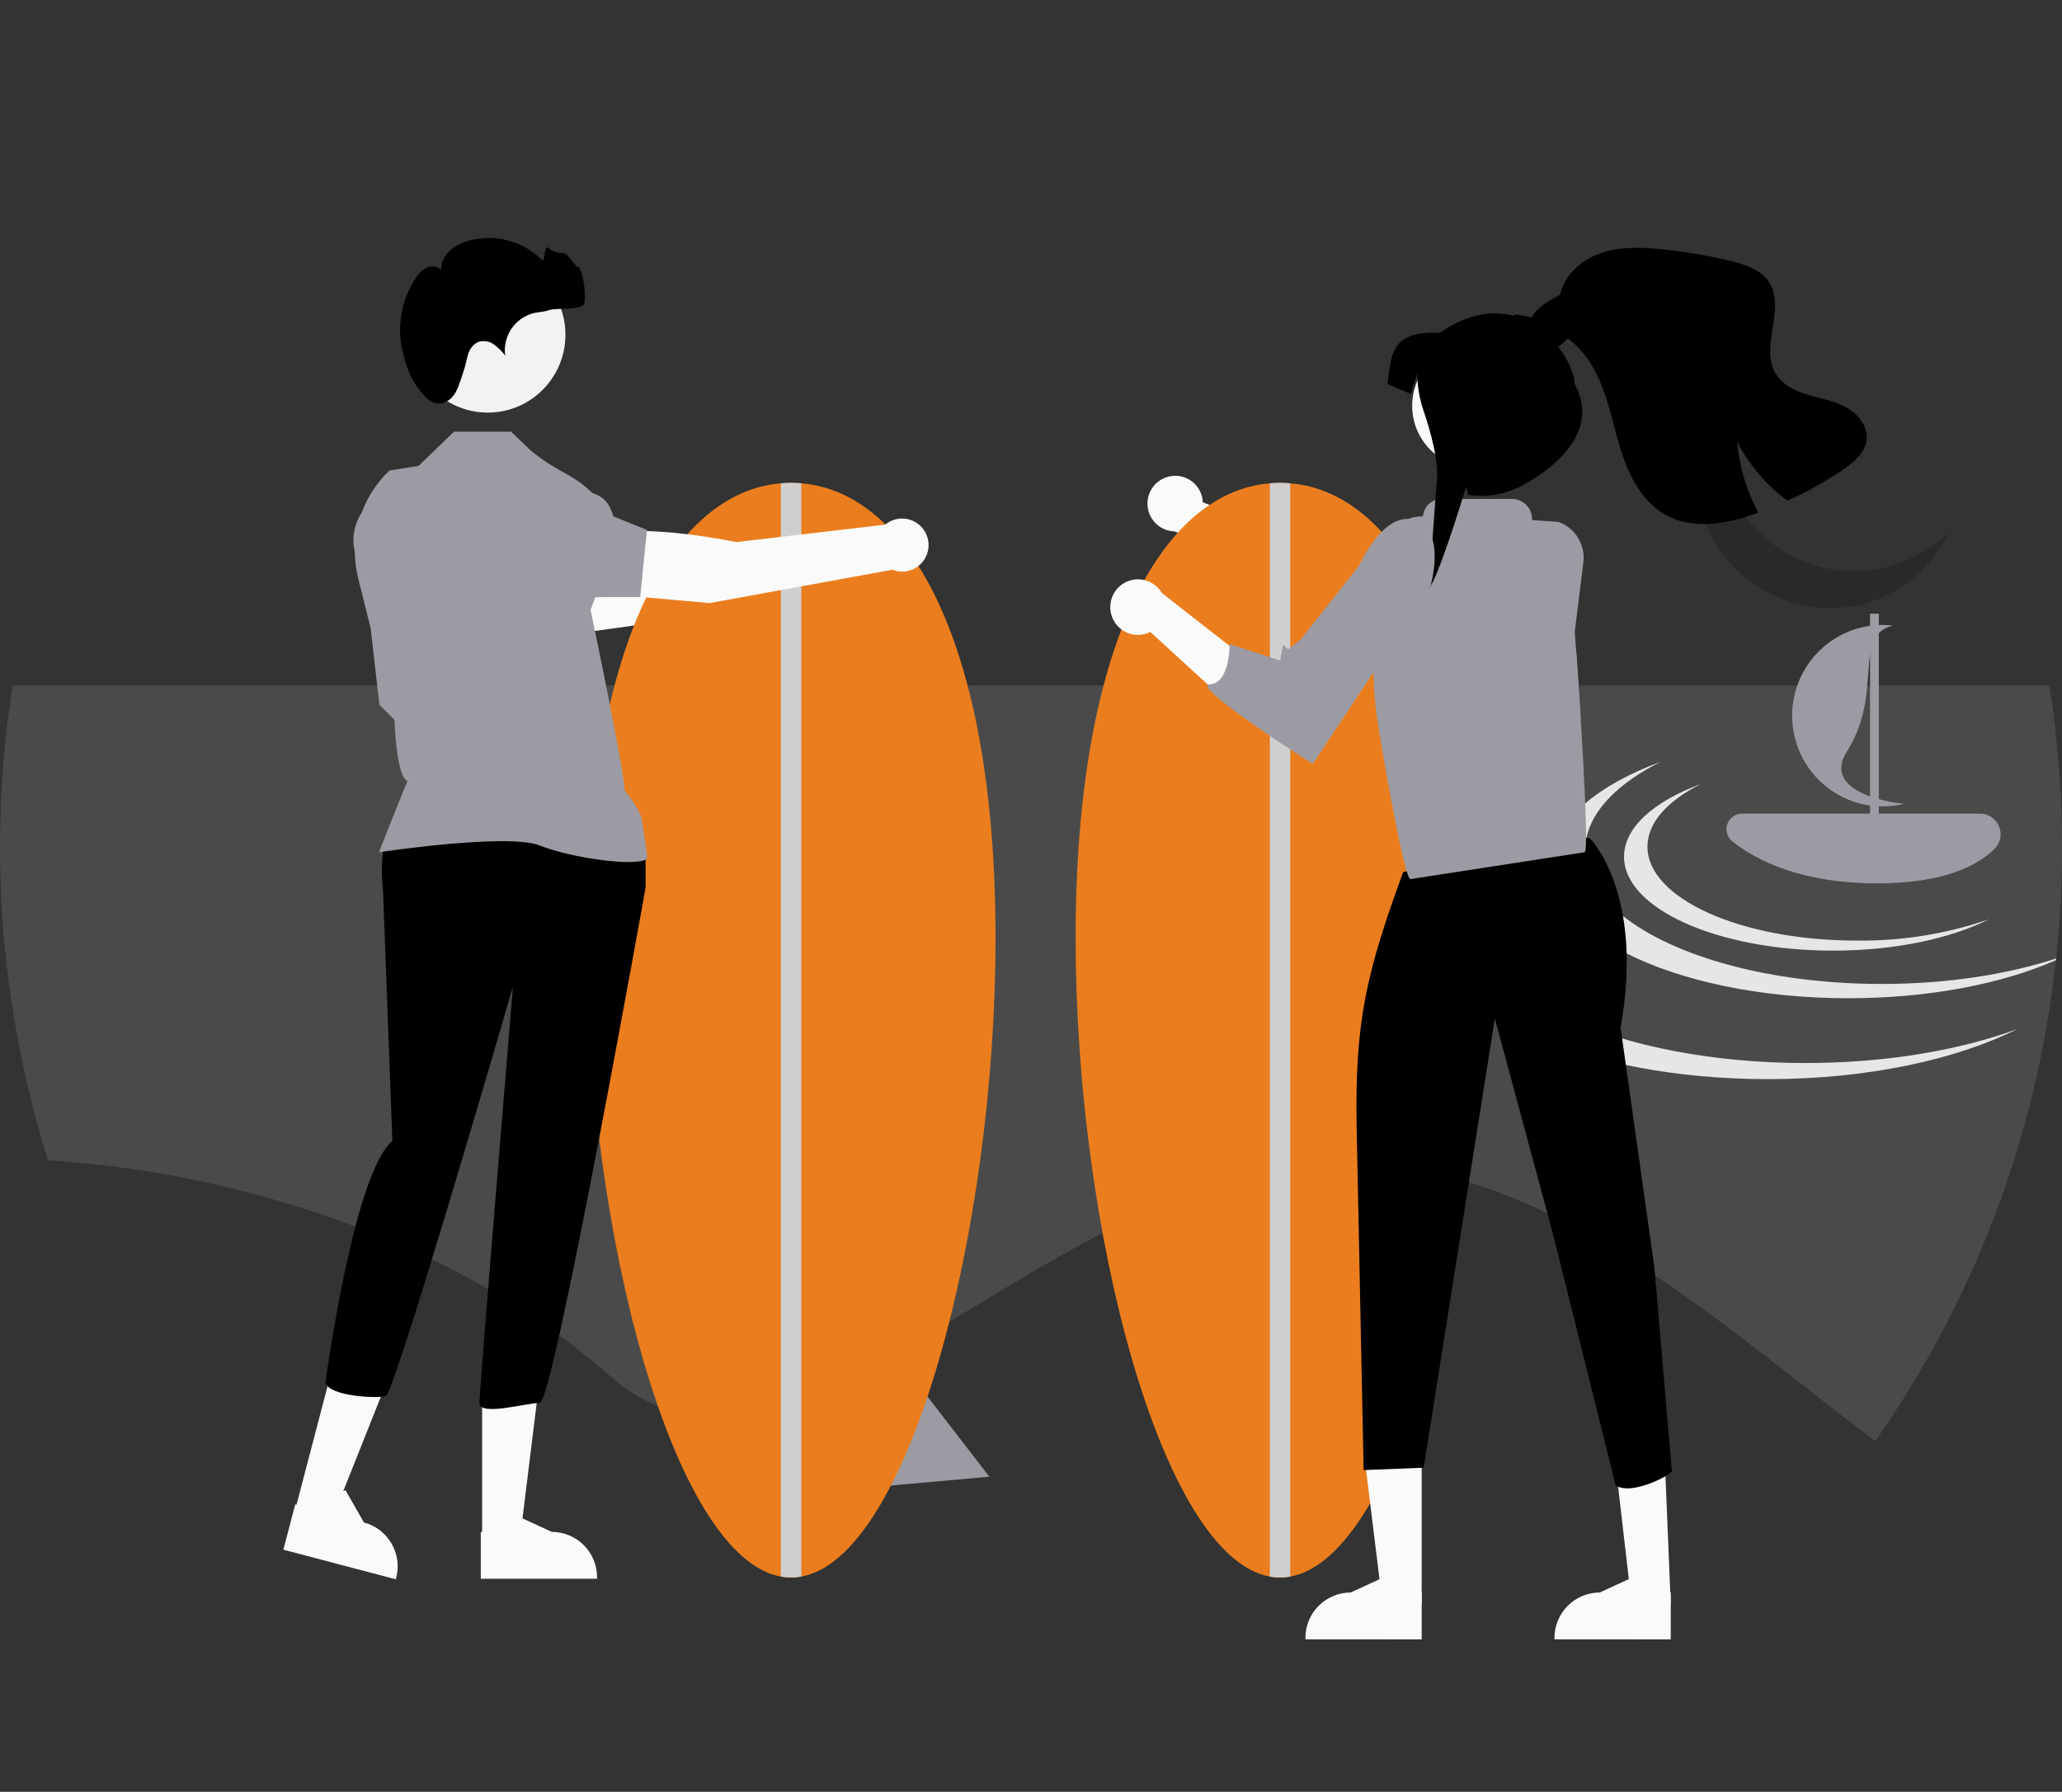 <svg width="298" height="259" viewBox="0 0 298 259" fill="none" xmlns="http://www.w3.org/2000/svg">
<rect x="0" y="0" width="298" height="259" fill="#333333" stroke="none"/>
<g clip-path="url(#clip0_29_3707)">
<path d="M127.553 193.451L142.98 213.448L124.167 215.132L127.553 193.451Z" fill="#9C9BA3"/>
<path d="M298 122.518C298.002 127.871 297.719 133.22 297.154 138.542C297.146 138.625 297.135 138.704 297.123 138.787C294.432 163.805 285.445 187.726 271.007 208.306C260.543 200.405 250.162 191.693 239.194 184.37C234.223 181.004 229.02 177.997 223.624 175.371C219.957 173.602 216.167 172.102 212.284 170.881C212.152 170.839 212.017 170.798 211.885 170.76C208.496 169.719 205.033 168.939 201.526 168.429C199.749 168.174 197.959 168.018 196.165 167.961C192.922 167.864 189.678 168.063 186.472 168.557C185.483 168.708 184.497 168.885 183.515 169.089C175.199 170.772 167.132 174.164 159.344 178.208H159.34C151.672 182.193 144.278 186.811 137.193 191.074C129.702 195.576 122.56 199.673 115.806 202.194C114.813 202.563 113.827 202.903 112.849 203.197C106.558 205.121 100.624 205.472 95.078 203.246C92.577 202.223 90.27 200.777 88.256 198.971C85.882 196.885 83.401 194.9 80.814 193.018C77.511 190.609 74.082 188.38 70.542 186.339C67.904 184.811 65.195 183.375 62.414 182.03C58.833 180.295 55.151 178.71 51.371 177.276C37.107 171.919 22.135 168.691 6.935 167.697C-0.03 145.528 -1.779 122.043 1.825 99.084H296.175C297.394 106.835 298.004 114.671 298 122.518Z" fill="#4A4A4A"/>
<path opacity="0.2" d="M281.67 76.894C279.153 82.001 274.735 85.874 269.228 87.319C269.219 87.324 269.209 87.326 269.198 87.325C267.817 87.669 266.401 87.858 264.977 87.889H264.84C264.589 87.895 264.338 87.895 264.087 87.889C258.946 87.76 254.063 85.607 250.494 81.896C246.925 78.184 244.956 73.213 245.015 68.057C245.033 66.843 245.161 65.633 245.398 64.442C245.398 64.436 245.404 64.43 245.404 64.424C246.053 62.338 247.224 60.453 248.805 58.95C248.274 61.491 248.252 64.112 248.74 66.661C249.228 69.21 250.216 71.636 251.648 73.799C253.079 75.962 254.925 77.817 257.078 79.258C259.23 80.7 261.648 81.697 264.188 82.193C264.374 82.229 264.559 82.265 264.744 82.295C265.282 82.385 265.82 82.451 266.365 82.493C269.167 82.721 271.986 82.339 274.628 81.372C277.27 80.406 279.672 78.878 281.67 76.894Z" fill="black"/>
<path d="M297.153 138.542C297.146 138.625 297.135 138.704 297.123 138.787C289.391 142.19 278.814 144.288 267.139 144.288C254.387 144.288 242.934 141.787 235.081 137.814C230.341 135.418 226.913 132.486 225.302 129.249C224.629 127.942 224.273 126.494 224.264 125.023C224.263 124.65 224.287 124.276 224.335 123.906C224.425 123.213 224.592 122.532 224.836 121.876C225.553 120.051 226.663 118.407 228.087 117.062C228.407 116.749 228.745 116.436 229.099 116.13C231.8 113.806 235.525 111.761 240.007 110.112C234.054 113.093 230.141 116.918 229.257 121.133C229.238 121.208 229.227 121.284 229.216 121.356C229.115 121.884 229.064 122.421 229.065 122.959C229.065 123.012 229.065 123.069 229.069 123.121C229.069 123.121 229.073 123.125 229.069 123.125C229.129 126.491 231.112 129.649 234.547 132.392C241.896 138.259 255.889 142.224 271.944 142.224C281.365 142.224 290.076 140.855 297.153 138.542Z" fill="#E6E6E6"/>
<path d="M224.878 117.418C217.203 121.265 212.53 126.346 212.53 131.918C212.53 143.922 234.192 153.654 260.913 153.654C272.53 153.654 283.188 151.813 291.529 148.747C282.67 153.187 269.811 155.982 255.494 155.982C228.773 155.982 207.112 146.251 207.112 134.247C207.112 127.462 214.035 121.404 224.878 117.418Z" fill="#E6E6E6"/>
<path d="M245.799 113.33C241.006 115.732 238.089 118.904 238.089 122.383C238.089 129.878 251.614 135.954 268.297 135.954C274.797 136.038 281.263 135.002 287.413 132.89C281.882 135.663 273.853 137.408 264.914 137.408C248.231 137.408 234.706 131.332 234.706 123.837C234.706 119.601 239.029 115.819 245.799 113.33Z" fill="#E6E6E6"/>
<path d="M288.898 119.454C288.679 118.903 288.298 118.431 287.805 118.1C287.313 117.769 286.733 117.596 286.14 117.602H251.765C251.297 117.601 250.841 117.747 250.459 118.019C250.078 118.291 249.79 118.675 249.637 119.118C249.483 119.562 249.471 120.042 249.603 120.492C249.734 120.943 250.002 121.341 250.369 121.631C253.872 124.393 260.348 127.683 271.316 127.683C281.17 127.683 285.964 124.97 288.247 122.699C288.67 122.287 288.958 121.757 289.074 121.178C289.19 120.599 289.129 119.998 288.898 119.454Z" fill="#9C9BA3"/>
<path d="M264.178 92.992C266.858 90.95 270.221 90.027 273.564 90.417C267.629 91.886 272.313 100.111 266.908 108.642C263.962 113.29 269.691 115.569 275.148 116.193C272.227 116.9 269.153 116.577 266.442 115.279C263.73 113.98 261.548 111.785 260.26 109.063C258.973 106.34 258.66 103.256 259.373 100.33C260.087 97.403 261.783 94.812 264.178 92.992L264.178 92.992Z" fill="#9C9BA3"/>
<path d="M271.526 88.704H270.26V118.917H271.526V88.704Z" fill="#9C9BA3"/>
<path d="M169.002 68.865C169.571 68.74 170.16 68.742 170.728 68.87C171.296 68.998 171.829 69.249 172.289 69.606C172.75 69.963 173.127 70.417 173.393 70.936C173.66 71.455 173.81 72.026 173.833 72.609L203.793 84.21L198.137 88.919L169.726 76.804C168.746 76.778 167.81 76.391 167.095 75.719C166.381 75.047 165.937 74.135 165.848 73.157C165.759 72.178 166.03 71.201 166.612 70.41C167.193 69.619 168.044 69.069 169.002 68.865Z" fill="#FAFAFA"/>
<path d="M228.435 103.731C227.186 104.022 225.317 103.886 222.626 102.518C216.431 99.363 204.331 93.286 204.331 93.286L198.764 90.617L182.23 82.706L182.395 82.21L184.244 76.638L184.757 75.115L200.139 81.376L209.877 85.336L220.487 87.035L227.815 94.422C227.98 96.732 228.212 100.101 228.435 103.731Z" fill="#9C9BA3"/>
<path d="M65.95 90.886L67.299 82.3C72.79 80.951 85.437 83.773 85.437 83.773L106.982 81.614C107.51 81.19 108.14 80.914 108.809 80.814C109.478 80.714 110.162 80.793 110.79 81.044C111.418 81.296 111.969 81.709 112.386 82.243C112.803 82.777 113.072 83.412 113.165 84.084C113.257 84.756 113.171 85.44 112.914 86.067C112.657 86.695 112.239 87.243 111.702 87.655C111.165 88.068 110.529 88.33 109.858 88.416C109.187 88.502 108.505 88.408 107.882 88.143L81.971 91.76L65.95 90.886Z" fill="#FAFAFA"/>
<path d="M67.829 91.625L56.246 87.044L52.21 81.899C51.495 80.794 51.103 79.512 51.077 78.196C51.052 76.88 51.393 75.583 52.064 74.452C52.984 72.924 54.447 71.804 56.159 71.317C57.871 70.831 59.703 71.014 61.285 71.83C66.082 74.309 71.847 78.064 72.076 81.872L72.078 81.911L72.295 82.58L68.978 91.7L67.829 91.625Z" fill="#9C9BA3"/>
<path d="M143.876 135.574C143.876 177.943 131.436 225.067 115.804 227.885C114.828 228.067 113.826 228.067 112.85 227.885C97.219 225.067 84.779 177.943 84.779 135.574C84.779 93.206 97.219 71.155 112.85 69.857C113.34 69.816 113.831 69.795 114.327 69.795C114.823 69.795 115.314 69.816 115.804 69.857C131.436 71.155 143.876 93.206 143.876 135.574Z" fill="#EA7D1D"/>
<path d="M115.805 69.857V227.885C114.828 228.066 113.827 228.066 112.85 227.885V69.857C113.341 69.816 113.831 69.795 114.328 69.795C114.824 69.795 115.314 69.816 115.805 69.857Z" fill="#CFCFCF"/>
<path d="M214.542 135.574C214.542 177.943 202.103 225.067 186.471 227.885C185.495 228.067 184.493 228.067 183.517 227.885C167.885 225.067 155.446 177.943 155.446 135.574C155.446 93.206 167.885 71.155 183.517 69.857C184.007 69.816 184.498 69.795 184.994 69.795C185.49 69.795 185.981 69.816 186.471 69.857C202.103 71.155 214.542 93.206 214.542 135.574Z" fill="#EA7D1D"/>
<path d="M186.471 69.857V227.885C185.495 228.067 184.493 228.067 183.516 227.885V69.857C184.007 69.816 184.497 69.795 184.994 69.795C185.49 69.795 185.981 69.816 186.471 69.857Z" fill="#CFCFCF"/>
<path d="M228.087 129.293L203.613 128.884L201.573 112.114H228.087V129.293Z" fill="#9E9E9E"/>
<path d="M205.461 231.891L199.811 231.891L197.123 210.038L205.462 210.038L205.461 231.891Z" fill="#FAFAFA"/>
<path d="M241.456 231.815L235.806 231.775L233.271 209.903L240.619 211.594L241.456 231.815Z" fill="#FAFAFA"/>
<path d="M213.036 67.634C217.978 67.634 221.985 63.617 221.985 58.661C221.985 53.705 217.978 49.687 213.036 49.687C208.094 49.687 204.087 53.705 204.087 58.661C204.087 63.617 208.094 67.634 213.036 67.634Z" fill="#FAFAFA"/>
<path d="M241.6 212.489L239.101 183.284L234.206 148.517C237.728 129.008 229.719 121.112 229.719 121.112L228.579 121.166L202.792 126.045L202.797 126.02C197.523 140.446 195.775 147.572 196.064 162.934L197.071 212.489L205.746 212.149L216.035 147.209L224.522 178.686L233.496 214.681C235.792 216.372 242.354 212.79 241.6 212.489Z" fill="black"/>
<path d="M229.015 123.184L203.846 127.067C202.975 127.29 199.49 107.332 199.006 103.769C198.402 99.41 198.32 94.995 198.764 90.616C198.842 89.781 198.938 88.966 199.045 88.16C199.287 86.326 199.587 84.53 199.906 82.705C199.984 82.268 200.061 81.822 200.139 81.375C200.294 80.482 200.458 79.589 200.613 78.667C200.808 77.54 201.394 76.519 202.267 75.783C203.14 75.047 204.245 74.646 205.386 74.648H205.482C205.527 74.646 205.57 74.629 205.604 74.599C205.637 74.568 205.659 74.528 205.666 74.483C205.749 73.828 206.067 73.227 206.56 72.79C207.054 72.354 207.69 72.114 208.348 72.115H218.512C218.892 72.114 219.267 72.188 219.618 72.333C219.969 72.478 220.288 72.691 220.557 72.959C220.826 73.228 221.039 73.547 221.185 73.898C221.331 74.25 221.406 74.627 221.406 75.007C221.406 75.055 221.424 75.1 221.456 75.135C221.489 75.169 221.533 75.19 221.581 75.192L225.017 75.415C225.268 75.449 225.511 75.525 225.735 75.641C226.786 76.143 227.651 76.966 228.205 77.991C228.76 79.017 228.977 80.192 228.824 81.349L227.582 91.305V91.335C227.602 91.471 227.689 92.626 227.815 94.421C227.979 96.732 228.212 100.1 228.434 103.731C228.986 112.622 229.518 123.057 229.015 123.184Z" fill="#9C9BA3"/>
<path d="M222.619 50.682C224.286 51.18 225.841 49.782 227.002 48.457L226.589 48.947C229.319 50.875 230.951 54.015 232.01 57.194C233.069 60.369 233.66 63.695 234.855 66.825C236.05 69.951 237.98 72.975 240.933 74.535C244.889 76.624 249.737 75.674 253.945 74.167C254.001 74.146 254.053 74.129 254.109 74.108C252.405 70.915 251.361 67.41 251.04 63.804C252.771 67.193 255.268 70.129 258.331 72.38C261.081 71.126 263.724 69.652 266.237 67.971C267.862 66.881 269.574 65.472 269.763 63.52C269.955 61.582 268.512 59.812 266.81 58.88C265.108 57.947 263.151 57.632 261.291 57.071C259.435 56.514 257.541 55.599 256.566 53.917C254.319 50.048 258.1 44.591 255.689 40.82C254.5 38.966 252.194 38.223 250.055 37.708C246.79 36.925 243.476 36.364 240.136 36.029C237.204 35.735 234.174 35.626 231.384 36.572C228.595 37.519 226.065 39.716 225.467 42.611C223.839 43.469 222.116 44.419 221.242 46.049C220.368 47.675 220.854 50.157 222.619 50.682Z" fill="black"/>
<path d="M225.108 50.029C226.704 52.035 227.573 54.203 227.573 55.502C230.89 61.58 226.147 66.801 220.086 70.126C217.669 71.459 214.877 71.947 212.152 71.513L211.899 70.428L211.555 71.405C211.555 71.405 207.609 84.475 206.307 85.242C206.801 82.916 207.367 72.146 207.642 69.876C208.023 66.787 206.696 62.187 205.738 59.39C205.145 57.666 204.84 55.855 204.837 54.031V53.952L203.905 56.954L200.511 55.502C201.143 51.871 200.511 47.749 208.08 48.106C212.174 45.283 215.779 44.853 218.74 45.654C219.122 45.061 221.326 46.171 221.962 45.859L225.108 50.029Z" fill="black"/>
<path d="M160.633 88.925C160.799 89.484 161.086 90 161.473 90.436C161.86 90.872 162.338 91.218 162.872 91.449C163.407 91.68 163.985 91.79 164.567 91.773C165.149 91.755 165.72 91.61 166.239 91.347L176.525 100.76L177.891 93.516L167.908 85.711C167.409 84.865 166.619 84.231 165.686 83.93C164.754 83.629 163.743 83.682 162.846 84.078C161.95 84.474 161.229 85.186 160.821 86.08C160.413 86.973 160.346 87.986 160.633 88.925Z" fill="#FAFAFA"/>
<path d="M196.432 81.73C196.432 81.73 200.019 73.603 204.548 75.218C209.078 76.834 206.739 84.72 206.739 84.72L189.721 110.436C189.721 110.436 171.821 99.028 174.806 98.916C177.791 98.805 177.71 93.092 177.71 93.092L185.01 95.479L185.449 93.165L186.152 93.87L187.968 92.437L196.432 81.73Z" fill="#9C9BA3"/>
<path d="M42.585 218.519L47.87 219.91L55.739 200.13L47.938 198.076L42.585 218.519Z" fill="#FAFAFA"/>
<path d="M40.951 223.998L57.203 228.278L57.257 228.072C57.698 226.389 57.454 224.601 56.579 223.099C55.705 221.597 54.271 220.504 52.593 220.063L52.593 220.062L49.93 215.402L44.085 217.822L42.666 217.449L40.951 223.998Z" fill="#FAFAFA"/>
<path d="M69.678 222.483L75.142 222.482L77.742 201.347L69.677 201.348L69.678 222.483Z" fill="#FAFAFA"/>
<path d="M69.486 228.2L86.289 228.199V227.986C86.289 226.246 85.6 224.578 84.373 223.348C83.147 222.118 81.483 221.427 79.749 221.427H79.748L75.098 219.285L70.952 221.428L69.485 221.428L69.486 228.2Z" fill="#FAFAFA"/>
<path d="M56.012 121.342C54.692 122.997 55.352 128.623 55.352 128.623L56.706 164.925C51.096 169.558 47.026 199.87 47.026 199.87C47.686 201.856 54.418 202.143 55.738 201.812C57.058 201.481 74.131 142.598 74.131 142.598C74.131 142.598 69.291 200.797 69.291 202.783C69.291 204.768 76.023 202.783 78.003 202.783C79.983 202.783 93.301 128.292 93.301 128.292V123.659L91.651 121.342C91.651 121.342 57.332 119.688 56.012 121.342Z" fill="black"/>
<path d="M54.77 123.184C54.77 123.184 58.233 114.346 58.909 112.888C57.254 112.35 57.007 104.06 57.007 104.06L54.831 101.878L54.824 101.824L53.572 90.836L51.751 83.538C51.065 80.779 51.124 77.887 51.921 75.158C52.718 72.429 54.224 69.962 56.286 68.01L60.495 67.34L65.61 62.398H73.859L76.687 65.108C82.247 69.678 83.567 67.693 89.837 76.297L85.348 88.157C85.348 88.157 90.517 112.789 90.238 114.193C90.238 114.193 92.397 116.833 92.705 118.271C92.705 118.271 93.715 124.002 93.491 124.155C91.724 125.354 82.323 123.947 78.002 122.213C73.399 120.368 54.77 123.184 54.77 123.184Z" fill="#9C9BA3"/>
<path d="M106.424 78.354C106.424 78.354 93.732 75.745 88.264 77.187L87.058 85.794L102.54 87.172L128.965 82.355C129.593 82.604 130.275 82.682 130.943 82.581C131.611 82.48 132.24 82.204 132.767 81.78C133.293 81.356 133.699 80.8 133.942 80.169C134.185 79.537 134.257 78.852 134.151 78.183C134.045 77.515 133.764 76.886 133.338 76.362C132.911 75.837 132.353 75.435 131.721 75.196C131.09 74.957 130.406 74.89 129.74 75.002C129.074 75.114 128.449 75.4 127.93 75.832L106.424 78.354Z" fill="#FAFAFA"/>
<path d="M88.651 86.298L78.488 86.421L73.692 81.75C72.754 80.829 72.091 79.664 71.779 78.386C71.466 77.107 71.517 75.767 71.924 74.516C72.488 72.823 73.671 71.409 75.235 70.558C76.799 69.707 78.627 69.484 80.349 69.933C85.57 71.299 87.597 70.984 88.651 74.649L93.492 76.591L92.523 86.298L88.651 86.298Z" fill="#9C9BA3"/>
<path d="M70.493 59.638C76.692 59.638 81.717 54.599 81.717 48.382C81.717 42.166 76.692 37.127 70.493 37.127C64.293 37.127 59.268 42.166 59.268 48.382C59.268 54.599 64.293 59.638 70.493 59.638Z" fill="#F2F2F2"/>
<path d="M60.01 55.52C59.178 54.33 58.588 52.423 58.239 51.03C57.773 49.195 57.696 47.283 58.014 45.416C58.332 43.55 59.038 41.772 60.085 40.196C60.471 39.554 61.025 39.03 61.687 38.68C62.021 38.513 62.399 38.457 62.767 38.518C63.134 38.58 63.473 38.757 63.735 39.024C63.736 38.519 63.841 38.02 64.042 37.557C64.243 37.095 64.537 36.678 64.905 36.334C65.647 35.649 66.538 35.147 67.507 34.867C69.374 34.296 71.36 34.243 73.255 34.713C75.15 35.182 76.882 36.158 78.269 37.535C78.811 38.088 78.617 35.326 79.219 35.813C79.801 36.336 80.565 36.609 81.346 36.574C82.114 36.492 83.528 39.238 83.536 38.463C84.344 39.275 84.7 42.701 84.448 43.82C84.195 44.939 80.433 44.444 79.354 44.828C78.64 45.082 77.864 45.091 77.124 45.256C75.808 45.597 74.662 46.409 73.903 47.539C73.144 48.669 72.823 50.039 73.002 51.389C72.529 50.751 71.956 50.194 71.305 49.739C70.977 49.514 70.601 49.371 70.207 49.322C69.813 49.272 69.413 49.318 69.04 49.455C68.704 49.636 68.408 49.884 68.17 50.184C67.933 50.484 67.759 50.83 67.66 51.199C67.415 51.923 67.32 52.691 67.07 53.413C66.338 55.532 65.96 57.756 63.92 58.259C62.309 58.655 61.146 57.146 60.01 55.52Z" fill="black"/>
<path d="M205.462 236.958L188.658 236.957V236.744C188.658 235.005 189.347 233.337 190.574 232.107C191.801 230.877 193.464 230.186 195.199 230.186H195.199L199.849 228.043L203.995 230.186L205.462 230.186L205.462 236.958Z" fill="#FAFAFA"/>
<path d="M241.455 236.958L224.652 236.957V236.744C224.652 235.005 225.341 233.337 226.568 232.107C227.794 230.877 229.458 230.186 231.192 230.186H231.193L235.843 228.043L239.989 230.186L241.456 230.186L241.455 236.958Z" fill="#FAFAFA"/>
</g>
<defs>
<clipPath id="clip0_29_3707">
<rect width="298" height="259" fill="white"/>
</clipPath>
</defs>
</svg>
